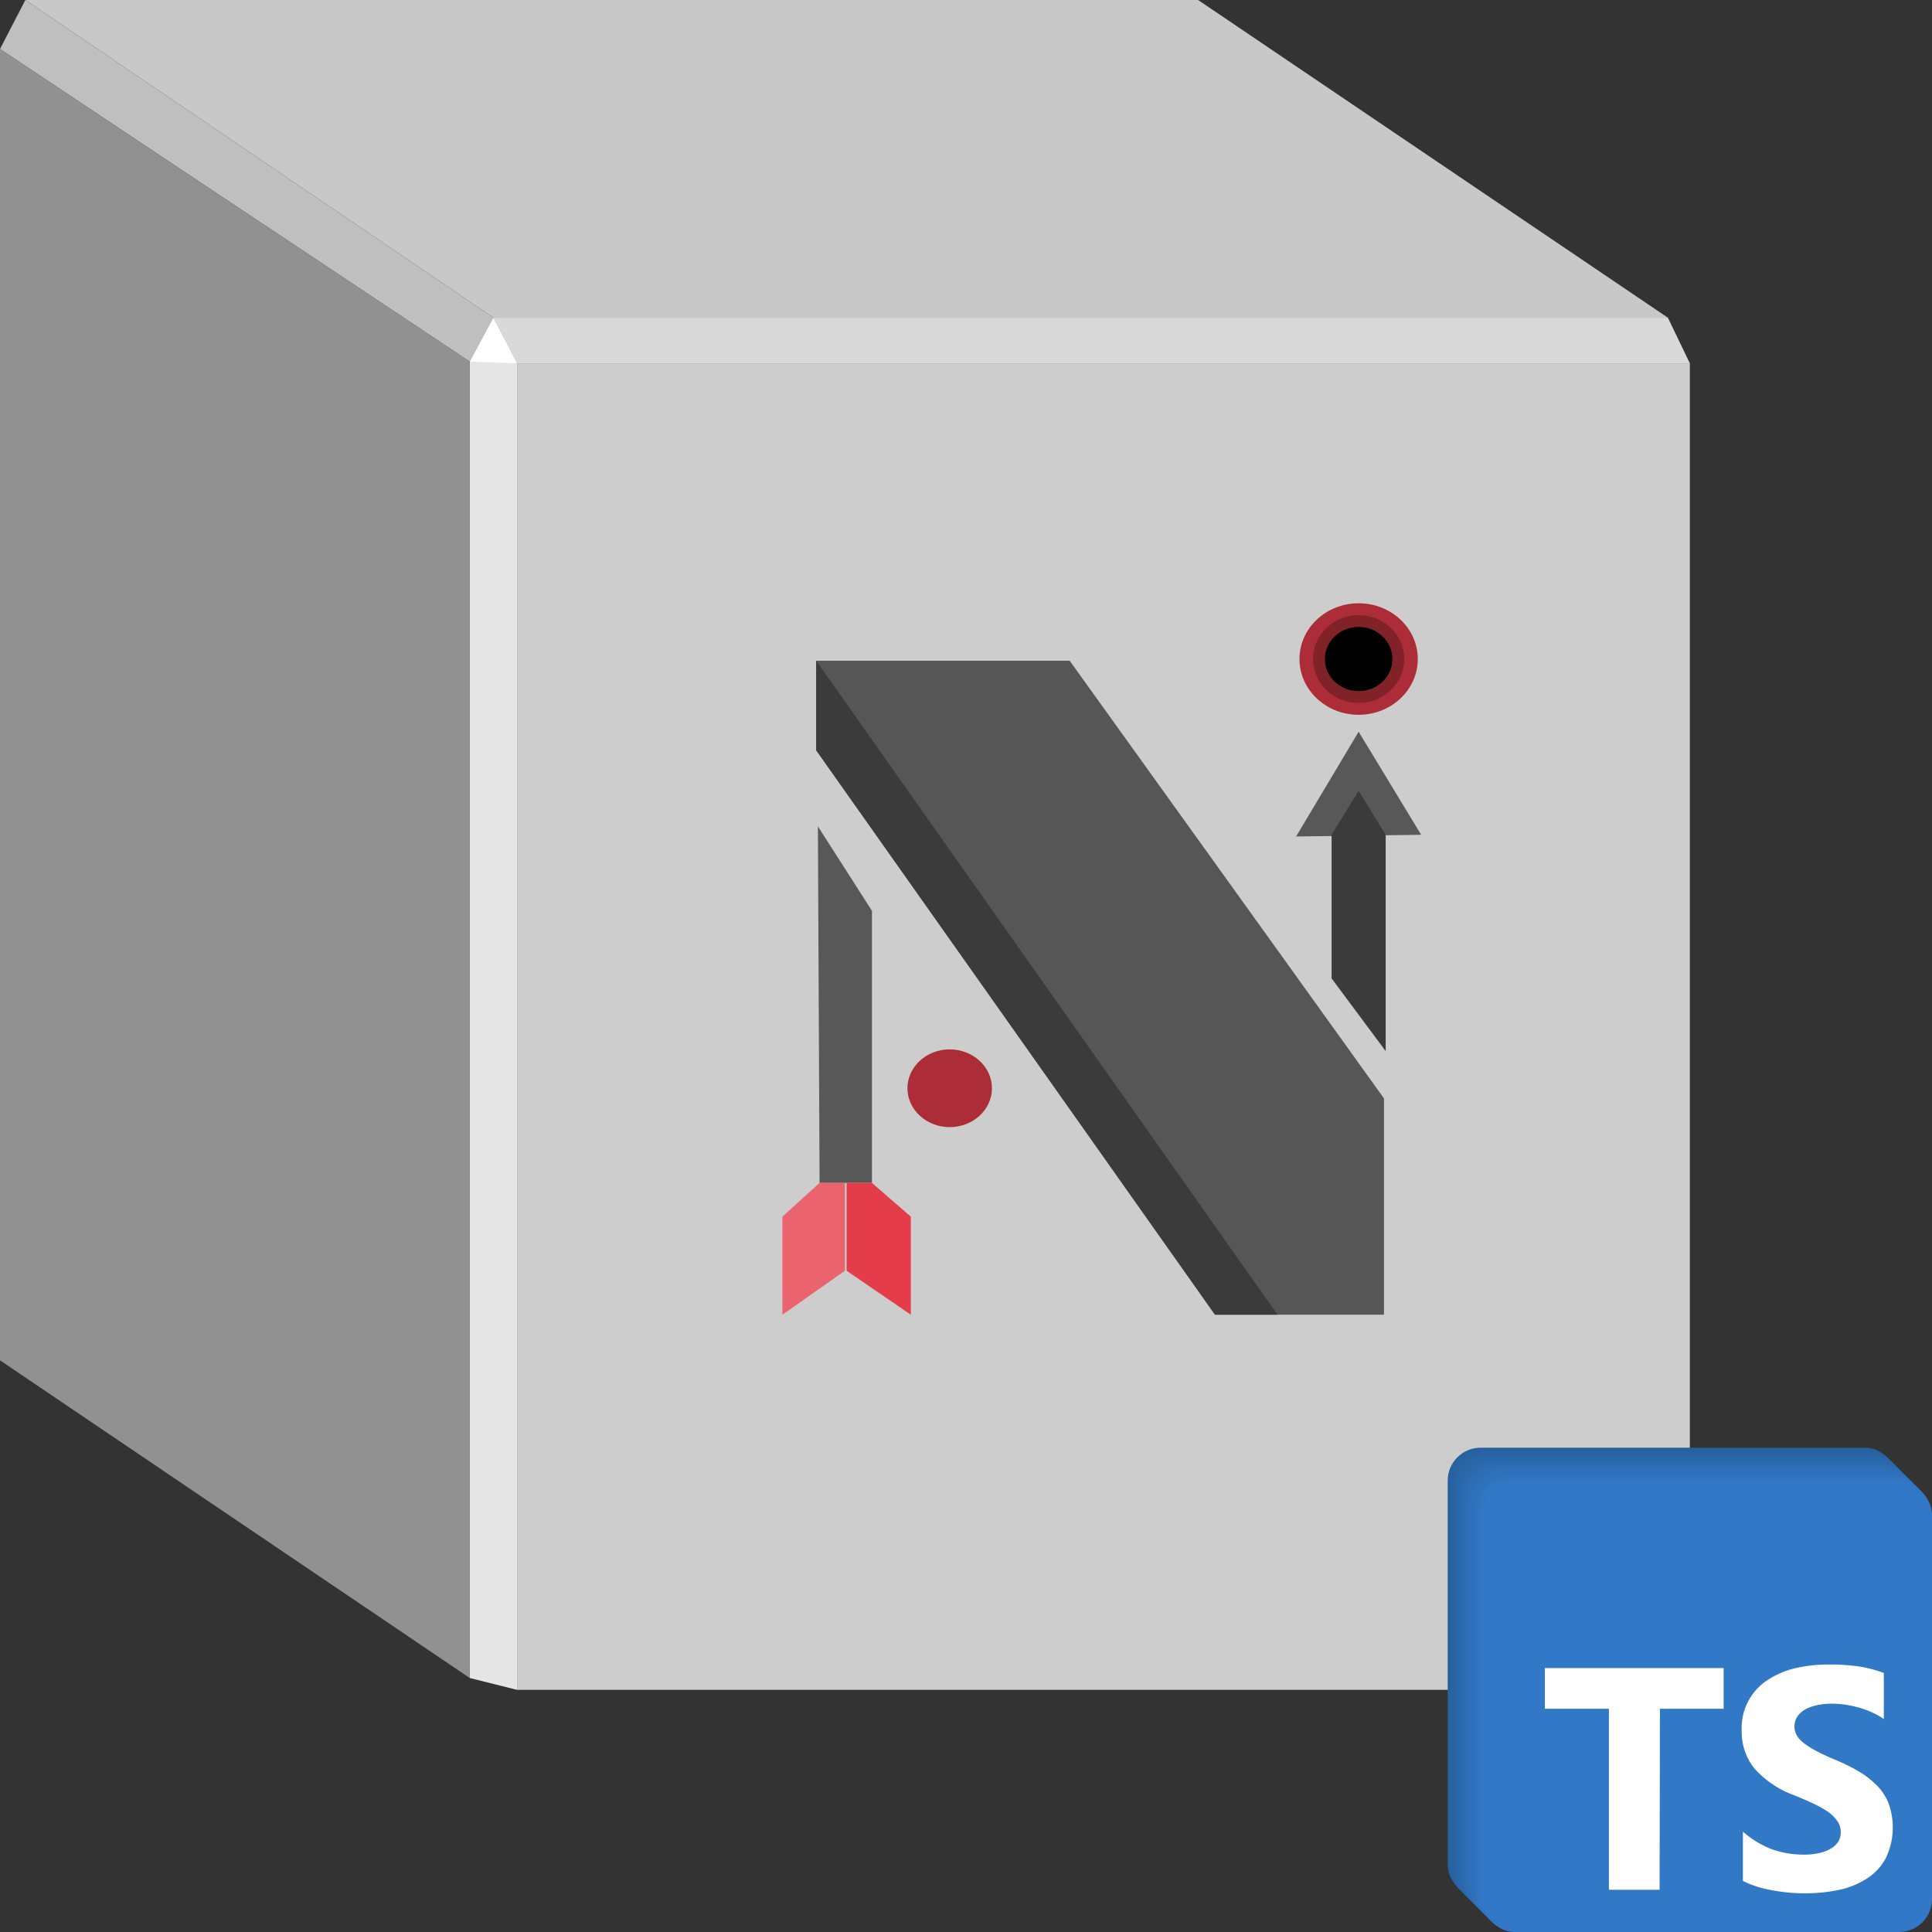 <svg xmlns="http://www.w3.org/2000/svg" viewBox="0 0 114.33 114.33"><rect x="0" y="0" width="114.33" height="114.33" fill="#333333" stroke="none"/><defs><style>.cls-1{fill:#cdcdcd;}.cls-2{fill:#c8c8c8;}.cls-3{fill:#ac2d37;}.cls-4{fill:#812229;}.cls-5{fill:#585858;}.cls-6{fill:#3b3b3b;}.cls-7{fill:#ea636d;}.cls-8{fill:#e53c49;}.cls-9{fill:#565656;}.cls-10{fill:#d9d9d9;}.cls-11{fill:#bfbfbf;}.cls-12{fill:#e5e5e5;}.cls-13,.cls-38{fill:#fff;}.cls-14{fill:#919191;}.cls-15,.cls-16{fill:#27609e;}.cls-15,.cls-38{fill-rule:evenodd;}.cls-17{fill:#2761a0;}.cls-18{fill:#2862a2;}.cls-19{fill:#2863a4;}.cls-20{fill:#2965a6;}.cls-21{fill:#2966a8;}.cls-22{fill:#2a67a9;}.cls-23{fill:#2a68ab;}.cls-24{fill:#2b69ad;}.cls-25{fill:#2b6aaf;}.cls-26{fill:#2c6bb1;}.cls-27{fill:#2c6db3;}.cls-28{fill:#2d6eb5;}.cls-29{fill:#2d6fb7;}.cls-30{fill:#2e70b9;}.cls-31{fill:#2e71bb;}.cls-32{fill:#2f72bc;}.cls-33{fill:#2f73be;}.cls-34{fill:#3075c0;}.cls-35{fill:#3076c2;}.cls-36{fill:#3177c4;}.cls-37{fill:#3178c6;}</style></defs><title>types</title><g id="Layer_2" data-name="Layer 2"><g id="types"><g id="BG"><rect class="cls-1" x="30.6" y="21.5" width="69.4" height="78.5"/><polygon class="cls-2" points="98.7 18.8 29.2 18.8 1.5 0 70.9 0 98.7 18.8"/></g><ellipse class="cls-3" cx="80.4" cy="39" rx="3.5" ry="3.3"/><ellipse class="cls-4" cx="80.4" cy="39" rx="2.7" ry="2.6"/><ellipse cx="80.4" cy="39" rx="2" ry="1.9"/><polygon class="cls-5" points="84.1 49.4 76.7 49.5 80.4 43.3 84.1 49.4"/><polygon class="cls-6" points="78.8 57.9 82 62.2 82 49.4 80.4 46.8 78.8 49.4 78.8 57.9"/><polygon class="cls-5" points="48.4 48.9 51.6 53.9 51.6 70 48.5 70 48.4 48.9"/><polygon class="cls-7" points="48.5 70 46.3 72 46.3 77.8 50 75.2 50 70 48.5 70"/><polygon class="cls-8" points="51.6 70 53.9 72 53.9 77.8 50.1 75.2 50.1 70 51.6 70"/><polygon class="cls-9" points="71.9 77.8 81.9 77.8 81.9 65 63.3 39.1 48.3 39.1 48.3 44.4 71.9 77.8"/><ellipse class="cls-3" cx="56.2" cy="64.4" rx="2.5" ry="2.3"/><polygon class="cls-10" points="98.7 18.8 100 21.5 30.6 21.5 29.2 18.8 98.7 18.8"/><polygon class="cls-11" points="1.5 0 0 2.9 27.8 21.4 29.2 18.8 1.5 0"/><polyline class="cls-12" points="27.8 99.3 30.6 100 30.6 21.5 29.2 18.8 27.8 21.4"/><polygon class="cls-13" points="27.8 21.4 30.6 21.5 29.2 18.8 27.8 21.4"/><polygon class="cls-6" points="48.3 39.1 75.6 77.8 71.9 77.8 48.3 44.4 48.3 39.1"/><polygon class="cls-14" points="0 2.9 27.8 21.4 27.8 99.3 0 80.5 0 2.9"/><path class="cls-15" d="M101.14,106.39v2.92a6.14,6.14,0,0,0,1.68.54,10.24,10.24,0,0,0,2,.19,9.8,9.8,0,0,0,2-.2,4.89,4.89,0,0,0,1.65-.67,3.23,3.23,0,0,0,1.12-1.2,4.2,4.2,0,0,0,.18-3.23,3.21,3.21,0,0,0-.68-1.06,5.38,5.38,0,0,0-1.07-.84,11.58,11.58,0,0,0-1.41-.7c-.38-.16-.72-.31-1-.46a4.89,4.89,0,0,1-.77-.46,1.75,1.75,0,0,1-.49-.49,1.08,1.08,0,0,1,0-1.13,1.37,1.37,0,0,1,.44-.42,2.42,2.42,0,0,1,.69-.26,3.68,3.68,0,0,1,.91-.1,7.09,7.09,0,0,1,.77.05A7.78,7.78,0,0,1,108,99a5.44,5.44,0,0,1,.8.29,4.37,4.37,0,0,1,.71.4V97a7.49,7.49,0,0,0-1.45-.38,12,12,0,0,0-1.8-.12,8.87,8.87,0,0,0-2,.22,5.12,5.12,0,0,0-1.63.7,3.37,3.37,0,0,0-1.53,3,3.43,3.43,0,0,0,.75,2.23,5.79,5.79,0,0,0,2.28,1.56c.4.16.78.32,1.12.48a6.17,6.17,0,0,1,.9.49,2.27,2.27,0,0,1,.59.56,1.12,1.12,0,0,1,.22.69,1.06,1.06,0,0,1-.13.52,1.2,1.2,0,0,1-.42.42,2.21,2.21,0,0,1-.69.28,4,4,0,0,1-1,.1,5.54,5.54,0,0,1-1.87-.33A5.74,5.74,0,0,1,101.14,106.39Zm-4.91-7.27H100V96.71H89.42v2.41h3.79v10.71h3Z"/><rect class="cls-16" x="85.67" y="85.67" width="26.66" height="26.66" rx="1.95"/><rect class="cls-17" x="85.77" y="85.77" width="26.66" height="26.66" rx="1.95"/><rect class="cls-18" x="85.86" y="85.86" width="26.66" height="26.66" rx="1.95"/><rect class="cls-19" x="85.96" y="85.96" width="26.66" height="26.66" rx="1.95"/><rect class="cls-20" x="86.05" y="86.05" width="26.66" height="26.66" rx="1.95"/><rect class="cls-21" x="86.15" y="86.15" width="26.66" height="26.66" rx="1.95"/><rect class="cls-22" x="86.24" y="86.24" width="26.66" height="26.66" rx="1.95"/><rect class="cls-23" x="86.34" y="86.34" width="26.66" height="26.66" rx="1.95"/><rect class="cls-24" x="86.43" y="86.43" width="26.66" height="26.66" rx="1.95"/><rect class="cls-25" x="86.53" y="86.53" width="26.66" height="26.66" rx="1.95"/><rect class="cls-26" x="86.62" y="86.62" width="26.66" height="26.66" rx="1.95"/><rect class="cls-27" x="86.72" y="86.72" width="26.66" height="26.66" rx="1.95"/><rect class="cls-28" x="86.81" y="86.81" width="26.66" height="26.66" rx="1.95"/><rect class="cls-29" x="86.91" y="86.91" width="26.66" height="26.66" rx="1.95"/><rect class="cls-30" x="87.01" y="87.01" width="26.66" height="26.66" rx="1.95"/><rect class="cls-31" x="87.1" y="87.1" width="26.66" height="26.66" rx="1.95"/><rect class="cls-32" x="87.2" y="87.2" width="26.66" height="26.66" rx="1.95"/><rect class="cls-33" x="87.29" y="87.29" width="26.66" height="26.66" rx="1.95"/><rect class="cls-34" x="87.39" y="87.39" width="26.66" height="26.66" rx="1.95"/><rect class="cls-35" x="87.48" y="87.48" width="26.66" height="26.66" rx="1.95"/><rect class="cls-36" x="87.58" y="87.58" width="26.66" height="26.66" rx="1.95"/><rect class="cls-37" x="87.67" y="87.67" width="26.66" height="26.66" rx="1.95"/><path class="cls-38" d="M103.14,108.39v2.92a6.14,6.14,0,0,0,1.68.54,10.24,10.24,0,0,0,2,.19,9.8,9.8,0,0,0,2-.2,4.89,4.89,0,0,0,1.65-.67,3.23,3.23,0,0,0,1.12-1.2,4.2,4.2,0,0,0,.18-3.23,3.21,3.21,0,0,0-.68-1.06,5.38,5.38,0,0,0-1.07-.84,11.58,11.58,0,0,0-1.41-.7c-.38-.16-.72-.31-1-.46a4.89,4.89,0,0,1-.77-.46,1.75,1.75,0,0,1-.49-.49,1.08,1.08,0,0,1,0-1.13,1.37,1.37,0,0,1,.44-.42,2.42,2.42,0,0,1,.69-.26,3.68,3.68,0,0,1,.91-.1,7.09,7.09,0,0,1,.77.05,7.78,7.78,0,0,1,.81.17,5.44,5.44,0,0,1,.8.29,4.37,4.37,0,0,1,.71.4V99a7.49,7.49,0,0,0-1.45-.38,12,12,0,0,0-1.8-.12,8.87,8.87,0,0,0-2,.22,5.12,5.12,0,0,0-1.63.7,3.37,3.37,0,0,0-1.53,3,3.43,3.43,0,0,0,.75,2.23,5.79,5.79,0,0,0,2.28,1.56c.4.16.78.32,1.12.48a6.17,6.17,0,0,1,.9.49,2.27,2.27,0,0,1,.59.56,1.12,1.12,0,0,1,.22.69,1.06,1.06,0,0,1-.13.52,1.2,1.2,0,0,1-.42.42,2.21,2.21,0,0,1-.69.28,4,4,0,0,1-1,.1,5.54,5.54,0,0,1-1.87-.33A5.74,5.74,0,0,1,103.14,108.39Zm-4.91-7.27H102V98.71H91.42v2.41h3.79v10.71h3Z"/></g></g></svg>